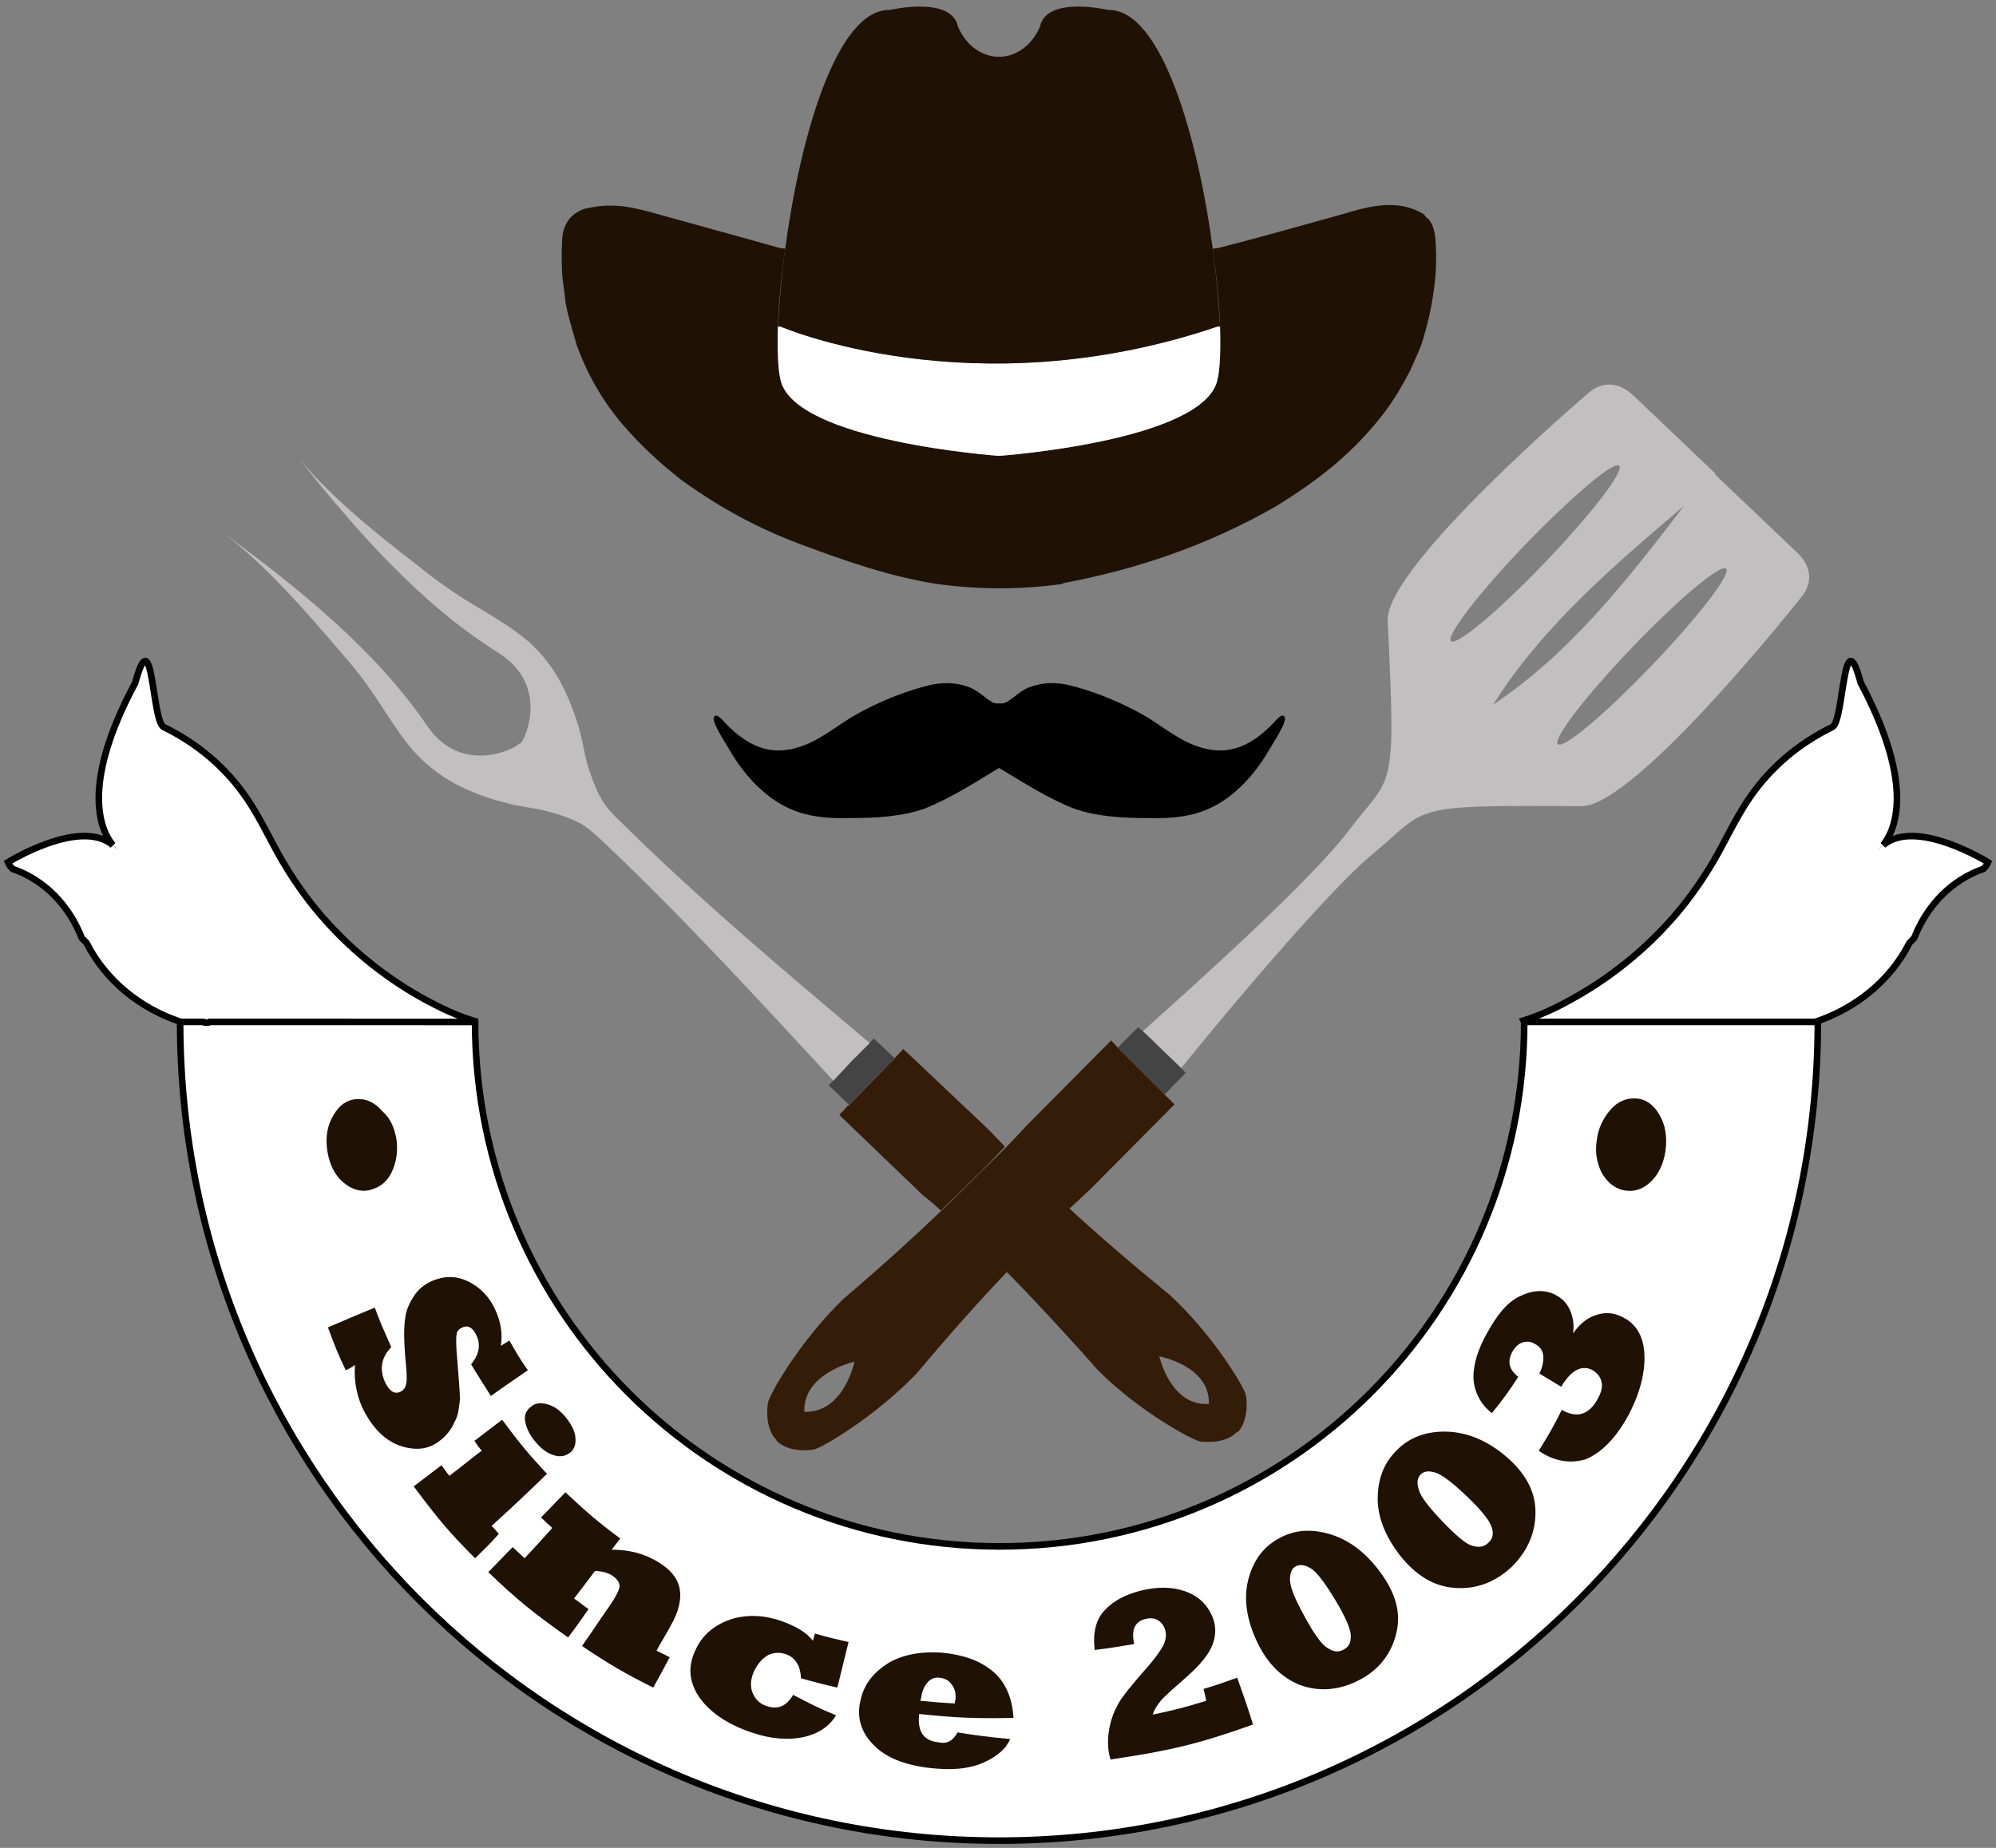 <?xml version="1.0" encoding="utf-8"?>
<!-- Generator: Adobe Illustrator 25.2.0, SVG Export Plug-In . SVG Version: 6.00 Build 0)  -->
<svg version="1.1" id="Layer_1" xmlns="http://www.w3.org/2000/svg" xmlns:xlink="http://www.w3.org/1999/xlink" x="0px" y="0px"
	 viewBox="0 0 302.5 280.1" style="enable-background:new 0 0 302.5 280.1;" xml:space="preserve">
<rect x="0" y="0" width="302.5" height="280.1" fill="#808080" stroke="none"/>
<style type="text/css">
	.st0{fill:#FFFFFF;}
	.st1{fill:#C1BFBF;}
	.st2{fill:#1F1204;}
	.st3{fill:#341D08;}
	.st4{fill:#444444;}
	.st5{fill:#4F1717;}
	.st6{fill:#683C3C;}
	.st7{fill:#999999;}
	.st8{fill:none;stroke:#000000;stroke-miterlimit:10;}
	.st9{fill:none;stroke:#341D08;stroke-width:1.046;stroke-miterlimit:10;}
	.st10{fill:#1F1104;}
</style>
<g id="Logo">
	<g id="XMLID_1_">
		<g>
			<path class="st0" d="M301.3,130.7c-0.2,0.5-0.5,0.8-0.7,1c-4.9,1.7-8.6,5.6-10.5,10.5c-0.2,0.2-0.5,0.5-0.7,0.7
				c-3,5.9-8.3,10-14.3,12H231l-0.1-0.2c2.5-0.8,4.9-1.9,7.2-3.2c5.1-2.8,9.8-6.4,13.8-10.6c2.6-2.7,4.9-5.7,6.9-8.9
				c2.3-3.6,3.9-7.5,6.3-11c3.2-4.7,7.5-8.3,12.6-10.8c1.8-0.9,1.6-16.7,4.3-6.7c8.5,16,5,22.6,3.4,24.6
				C290.4,123.9,301.3,130.7,301.3,130.7z M285.3,128.1c-0.2,0.2-0.4,0.4-0.6,0.6C284.8,128.7,285,128.5,285.3,128.1z"/>
			<path class="st0" d="M275.1,154.9h0.4c0,68.5-55.6,124.1-124.1,124.1S27.3,223.5,27.3,154.9h0.1h3.4c0.1,0.1,0.3,0.1,0.5,0.1
				c0.2,0,0.4,0,0.5-0.1H72c0,44,35.6,79.5,79.5,79.5s79.5-35.6,79.5-79.5H275.1z"/>
			<path class="st1" d="M272.3,83.7c3.8,3.6,0.7,6.8,0.7,6.8s-24.8,31.4-33.2,31.7c-26.9-0.2-23.1,0.1-31.7,7.2
				c-8.6,7.1-29.1,32.5-29.1,32.5l-2.9-2.8l-2.9-2.8c0,0,6.1-5.4,13.1-11.9c7-6.5,14.8-14.1,18.1-18.5c6.7-8.8,7.2-5.1,5.9-31.9
				c-0.1-8.4,30.4-34.4,30.4-34.4s3.1-3.2,6.9,0.4c3.8,3.6,12.4,11.8,12.4,11.8l-0.1,0.1C259.9,71.9,268.5,80.1,272.3,83.7z
				 M250.3,100.9c7-7.3,12.1-13.9,11.3-14.7c-0.8-0.8-7.2,4.6-14.2,11.9c-7,7.3-12.1,13.9-11.3,14.7
				C236.9,113.6,243.3,108.2,250.3,100.9z M234.1,85.3c7-7.3,12.1-13.9,11.3-14.7c-0.8-0.8-7.1,4.6-14.2,11.9
				c-7,7.3-12.1,13.9-11.3,14.7C220.8,97.9,227.1,92.6,234.1,85.3z M226.3,106.8c11.7-7.8,20.5-19.1,28.9-30.1
				C244.6,85.7,233.7,95,226.3,106.8z"/>
			<path class="st2" d="M217.5,35.9c0.4,4.1,0,7.9-0.9,12c-0.3,1.4-0.7,2.7-1.1,4.1c-0.5,1.4-1.2,2.8-1.8,4.2
				c-1.1,2.1-2.3,4.2-3.8,6.2c-4.7,6.2-10.2,10.5-16.8,14.5c-10.2,5.8-20.8,9.4-32,11.5v0.1c-6.3,0.9-12.8,0.9-19.2,0
				c-7-1.1-13.6-3.4-20.3-5.9c-6.5-2.4-12.5-5.6-18.4-9.9c-3.3-2.6-6-5.1-8.7-8.2c-3.2-3.7-5.5-7.8-7.1-12.2
				c-0.6-2.2-1.3-4.2-1.7-6.5c-0.1-1.4-0.4-2.8-0.5-4.2c-0.1-1.8-0.1-3.6,0-5.4c0.1-1.7,0.9-3.3,2.4-4.1c0.5-0.3,1-0.5,1.7-0.6
				c1.5-0.3,2.8-0.4,4.3-0.3c1.7,0.1,3.2,0.5,4.8,0.9c6.8,1.9,13.1,3.6,19.8,5.5l0.8,0.1c-0.6,4.3-1,8.4-1.1,11.8
				c-0.1,3.6,0,6.5,0.4,8.1c2.1,9.3,33.1,11.5,33.1,11.5s31-2.2,33.1-11.5c0.4-1.6,0.5-4.5,0.4-8.1c0,0,0,0,0,0
				c-0.1-3.4-0.5-7.5-1.1-11.8l0.8-0.1c6.3-1.6,12.6-3.4,19.1-5.2c3.9-1.2,8.3-2.3,12.1,0.1c0.2,0.2,0.3,0.5,0.6,0.6
				C217.1,33.9,217.4,34.9,217.5,35.9z"/>
			<path d="M194.7,108.7c0.4,0.7-1.8,4-2.2,4.7c-1.7,3-3.9,5.7-6.7,7.7c-3.7,2.6-7.4,3-11.8,2.9c-3.7,0-7.9-0.2-11.4-1.5
				c-4-1.6-7.5-3.9-11.2-6.1c-3.6,2.2-7.2,4.5-11.1,6.1c-3.5,1.3-7.7,1.5-11.4,1.5c-4.4,0.1-8.1-0.3-11.8-2.9c-2.8-2-5-4.7-6.7-7.7
				c-0.4-0.7-2.6-4-2.2-4.7c0.4-0.8,1.5,0.7,1.9,1.1c2.5,2.5,5.3,4.3,8.9,3.9c4-0.5,6.7-2.9,9.9-4.9c0,0,5.3-3.3,11.8-4.9
				c2-0.5,4.1-0.5,6,0.2c1.5,0.5,2.3,1.5,3.6,2.3c0.4,0.2,0.8,0.3,1.1,0.2c0.4,0.1,0.8,0,1.2-0.2c1.3-0.8,2.1-1.8,3.6-2.3
				c1.9-0.7,4-0.7,6-0.2c6.5,1.6,11.8,4.9,11.8,4.9c3.2,2,5.9,4.4,9.9,4.9c3.6,0.4,6.4-1.4,8.9-3.9
				C193.2,109.4,194.3,107.9,194.7,108.7z"/>
			<path class="st3" d="M188.8,211.4c0.2,1,0.4,3.9-1.2,5.7l-0.1-0.1c-1.6,1.8-4.6,1.6-5.6,1.5c-0.9-0.1-9-4.3-15.5-10.8
				c-5.2-5.9-9.9-10.9-13.8-14.9c0.2-0.3,0.5-0.5,0.7-0.8c3.2-3.3,5.9-6,7.9-8c0.3-0.3,0.6-0.6,0.9-0.8c4.1,3.8,9.2,8.2,15.2,13.1
				C184.1,202.6,188.6,210.4,188.8,211.4z M183.2,212.8c0.2-5.8-7.5-7.2-7.5-7.2S177.4,213.2,183.2,212.8z"/>
			<path class="st0" d="M184.9,49.5c0.1,3.6,0,6.5-0.4,8.1c-2.1,9.3-33.1,11.5-33.1,11.5s-31-2.2-33.1-11.5
				c-0.4-1.6-0.5-4.5-0.4-8.1h0.4c0,0,29.1,12.6,66.2,0H184.9z"/>
			<path class="st2" d="M184.9,49.5C184.9,49.5,184.9,49.5,184.9,49.5l-0.4,0c-37.1,12.6-66.2,0-66.2,0h-0.4
				c0.2-3.4,0.5-7.5,1.1-11.8c2.2-16.5,7.7-36.4,15.9-36.2c0,0,9.4-2.2,10.3,2.6c2.2,4.8,6.2,4.5,6.2,4.5s4,0.3,6.2-4.5
				c0.9-4.8,10.3-2.6,10.3-2.6c8.2-0.2,13.7,19.7,15.9,36.2C184.4,42,184.7,46.1,184.9,49.5z"/>
			<polygon class="st4" points="179.7,162.6 176.6,165.8 176.5,165.9 173.1,162.5 169.4,158.8 172.5,155.7 173.2,156.3 176.1,159.1 
				179,161.9 			"/>
			<path class="st3" d="M178,167.4l-12.8,12.9c0,0-1.1,1-3.1,2.9c0,0,0,0,0,0c-3.8-3.5-6.8-6.4-8.8-8.5c-0.3-0.3-0.6-0.6-0.8-0.8
				c2-2.1,3.1-3.3,3.1-3.3l12.8-12.9l1.1,1.2l3.7,3.7l3.4,3.4L178,167.4z"/>
			<path class="st3" d="M162.1,183.2C162.1,183.2,162.1,183.2,162.1,183.2c-0.2,0.3-0.5,0.6-0.8,0.9c-2,1.9-4.7,4.6-7.9,8
				c-0.2,0.3-0.5,0.5-0.7,0.8c-0.5-0.5-1.1-1.1-1.6-1.6c-3.6-3.5-6.4-6.2-8.2-7.8c1.3-1.3,2.5-2.4,3.6-3.6c0,0,0-0.1,0.1-0.1
				c0.2-0.2,0.4-0.4,0.7-0.7c2.2-2.2,4-4,5.3-5.3c0.2,0.3,0.5,0.5,0.8,0.8C155.2,176.7,158.1,179.7,162.1,183.2z"/>
			<path class="st5" d="M153.3,192c3.2-3.4,5.9-6,7.9-8C159.2,186,156.5,188.7,153.3,192z"/>
			<path class="st3" d="M151,191.2c0.5,0.5,1,1,1.6,1.6c-3.9,4.1-8.5,9.2-13.6,15.3c-6.6,6.9-14.6,11.4-15.6,11.6s-4,0.4-5.7-1.3
				v-0.1c-1.7-1.7-1.5-4.7-1.3-5.7c0.1-1,4.6-9.1,11.4-15.7c5.9-5,10.9-9.6,15-13.5C144.6,185.1,147.5,187.7,151,191.2z M121.9,214
				c6,0.2,7.6-7.6,7.6-7.6S121.7,208.1,121.9,214z"/>
			<path class="st3" d="M149.8,171.2c0,0,0.9,0.9,2.5,2.6c-1.3,1.4-3,3.2-5.2,5.3c-0.2,0.2-0.4,0.4-0.7,0.7c0,0,0,0-0.1,0.1
				c-1.1,1.1-2.4,2.3-3.7,3.6c-1.6-1.5-2.6-2.2-2.6-2.2l-12.8-12.3l1.3-1.4l0-0.1l0.1,0.1l3.5-3.6l3.4-3.5l1.4-1.5L149.8,171.2z"/>
			<path class="st5" d="M142.8,183.4c1.8,1.7,4.7,4.3,8.2,7.8C147.5,187.7,144.6,185.1,142.8,183.4z"/>
			<polygon class="st4" points="135.6,160.4 132.2,163.9 128.7,167.5 128.6,167.4 132.1,163.9 			"/>
			<polygon class="st4" points="135.6,160.4 132.1,163.9 128.6,167.4 125.6,164.5 126.3,163.8 129,160.9 131.8,158.1 132.4,157.4 
							"/>
			<path class="st1" d="M131.8,158.1l-2.8,2.8l-2.7,2.9c-11.5-12.4-22.9-24.9-35.2-36.5c-0.9-0.8-1.8-1.7-2.8-2.3
				c-1.6-0.9-3.6-1.6-5.3-2c-2.1-0.6-4.3-0.7-6.3-1.3c-5.6-1.4-10.6-3.8-14.4-8.3c-2.4-2.9-4.2-6.1-6.4-9.2
				c-1.3-1.9-2.8-3.7-4.3-5.4C46.2,92.5,40.5,85.9,34,80.9c11.3,8.3,22.9,17.6,30.8,29.2c5.1,7.4,13.2,3.5,13.9,2.6h0.2
				c1-1.2,4.1-9-3.3-13.7c-12-7.5-21.7-18.7-30.4-29.6c5.3,6.3,12.1,11.7,18.6,16.7c1.8,1.5,3.7,2.8,5.6,4.1c3.1,2,6.4,3.7,9.4,6
				c4.7,3.5,7.2,8.4,8.9,14c0.6,2.1,0.9,4.3,1.5,6.3c0.6,1.7,1.3,3.7,2.3,5.2c0.7,1,1.5,1.9,2.4,2.7
				C105.9,136.3,118.9,147.2,131.8,158.1z"/>
			<path class="st6" d="M119,37.7c-0.6,4.3-0.9,8.4-1.1,11.8C118,46.1,118.4,42,119,37.7z"/>
			<path class="st0" d="M72,154.8v0.1H31.8c-0.1,0.1-0.3,0.1-0.5,0.1c-0.2,0-0.4,0-0.5-0.1h-3.4c-6-2-11.3-6.1-14.3-12
				c-0.2-0.2-0.5-0.5-0.7-0.7c-1.9-4.9-5.6-8.8-10.5-10.5c-0.2-0.2-0.5-0.5-0.7-1c0,0,10.9-6.8,15.9-2.6c-1.6-1.9-5.2-8.6,3.4-24.6
				c2.7-10,2.5,5.8,4.3,6.7c5.1,2.5,9.4,6.1,12.6,10.8c2.4,3.5,4,7.4,6.3,11c2,3.2,4.3,6.2,6.9,8.9c4,4.2,8.7,7.8,13.8,10.6
				C66.8,152.8,69.3,154,72,154.8z M17.8,128.7c-0.2-0.2-0.4-0.4-0.6-0.6C17.5,128.5,17.7,128.7,17.8,128.7z"/>
			<path class="st7" d="M17.2,128.1c0.2,0.2,0.4,0.4,0.6,0.6C17.7,128.7,17.5,128.5,17.2,128.1z"/>
		</g>
		<g>
			<path class="st8" d="M231,154.9l-0.1-0.2c2.5-0.8,4.9-1.9,7.2-3.2c5.1-2.8,9.8-6.4,13.8-10.6c2.6-2.7,4.9-5.7,6.9-8.9
				c2.3-3.6,3.9-7.5,6.3-11c3.2-4.7,7.5-8.3,12.6-10.8c1.8-0.9,1.6-16.7,4.3-6.7c8.5,16,5,22.6,3.4,24.6c5-4.2,15.9,2.6,15.9,2.6
				c-0.2,0.5-0.5,0.8-0.7,1c-4.9,1.7-8.6,5.6-10.5,10.5c-0.2,0.2-0.5,0.5-0.7,0.7c-3,5.9-8.3,10-14.3,12"/>
			<path class="st8" d="M72,154.9c0,44,35.6,79.5,79.5,79.5s79.5-35.6,79.5-79.5h44.1h0.4c0,68.5-55.6,124.1-124.1,124.1
				S27.3,223.5,27.3,154.9h0.1"/>
			<path class="st8" d="M27.4,154.9c-6-2-11.3-6.1-14.3-12c-0.2-0.2-0.5-0.5-0.7-0.7c-1.9-4.9-5.6-8.8-10.5-10.5
				c-0.2-0.2-0.5-0.5-0.7-1c0,0,10.9-6.8,15.9-2.6c-1.6-1.9-5.2-8.6,3.4-24.6c2.7-10,2.5,5.8,4.3,6.7c5.1,2.5,9.4,6.1,12.6,10.8
				c2.4,3.5,4,7.4,6.3,11c2,3.2,4.3,6.2,6.9,8.9c4,4.2,8.7,7.8,13.8,10.6c2.4,1.3,4.9,2.5,7.6,3.3v0.1H31.8
				c-0.1,0.1-0.3,0.1-0.5,0.1c-0.2,0-0.4,0-0.5-0.1H27.4z"/>
		</g>
	</g>
</g>
<g id="XMLID_2_">
	<g>
		<polygon class="st3" points="164.5,179.6 148.4,195.5 139.8,187.1 156,171.2 		"/>
	</g>
	<g>
		<polygon class="st9" points="139.8,187.1 156,171.2 164.5,179.6 148.4,195.5 		"/>
	</g>
</g>
<g>
	<g>
		<path class="st10" d="M60.1,172.8c0.2,1.7,0,3.3-0.7,4.8c-0.7,1.5-1.8,2.4-3.4,2.8c-1.4,0.3-2.7-0.1-4-1.2
			c-1.3-1.1-2.1-2.8-2.4-4.8c-0.3-2,0-3.8,0.9-5.3c0.9-1.6,2.1-2.4,3.5-2.5c1.5-0.1,2.8,0.5,3.9,1.8C59.2,169.5,59.8,171,60.1,172.8
			z"/>
		<path class="st10" d="M52.4,207.7c-1.2-2.5-1.7-3.8-2.7-6.5c2.8-1.2,4.2-1.8,7.1-3c0.9,2.5,1.5,3.7,2.5,6
			c-1.6,1.6-1.8,3.5-0.9,5.4c0.7,1.4,1.5,1.8,2.4,1.3c0.5-0.3,0.7-0.7,0.8-1.4c0.1-0.7,0-2-0.2-4c-0.2-2.5-0.2-4.4,0-5.6
			c0.1-1.2,0.6-2.3,1.3-3.4c0.7-1.1,1.6-1.8,2.7-2.3c2.1-0.9,3.9-0.8,5.7,0.1c1.7,0.9,3,2.2,3.9,4.1c0.9,1.9,1.2,3.7,0.9,5.6
			c0.5-0.3,0.8-0.5,1.3-0.8c1.1,1.9,1.6,2.8,2.8,4.5c-2.3,1.6-3.4,2.3-5.6,3.9c-1.2-1.9-1.8-2.8-3-4.8c1.3-1.6,1.5-3.1,0.7-4.6
			c-0.6-1.1-1.3-1.4-2.2-0.9c-0.4,0.2-0.7,0.6-0.7,1c-0.1,0.4-0.1,1.7,0.1,3.8c0.2,2.8,0.4,4.8,0.4,5.8c0,0.5-0.1,1.1-0.2,1.8
			c-0.1,0.7-0.3,1.3-0.6,1.8c-0.5,1.2-1.3,2.2-2.4,3c-1.6,1.2-3.5,1.4-5.7,0.7c-2.2-0.7-4-2.4-5.4-4.9c-1.3-2.3-1.8-4.9-1.6-7.4
			C53.2,207.3,52.9,207.5,52.4,207.7z"/>
		<path class="st10" d="M72,236.2c-4-4-5.8-6.2-9.3-10.9c1.7-1.3,2.5-1.9,4.2-3.2c0.5,0.6,0.7,1,1.2,1.6c2-1.5,2.9-2.3,4.9-3.8
			c-0.5-0.6-0.7-0.9-1.1-1.5c1.7-1.3,2.5-1.9,4.2-3.2c2.6,3.5,3.9,5.1,6.8,8.2c-3.3,3.2-5,4.8-8.4,7.9c0.5,0.5,0.7,0.7,1.1,1.2
			C74.3,234,73.5,234.7,72,236.2z M80.5,213.2c0.7-0.6,1.6-0.6,2.6-0.3c1,0.3,1.9,1,2.7,2c0.8,1,1.3,2,1.4,2.9
			c0.1,1-0.1,1.8-0.7,2.3c-0.7,0.6-1.5,0.8-2.5,0.5c-1-0.3-1.9-0.9-2.8-2c-0.9-1-1.4-2.1-1.6-3.1C79.4,214.6,79.7,213.8,80.5,213.2z
			"/>
		<path class="st10" d="M86.1,248.2c-5.1-3.6-7.5-5.5-12.1-9.9c1.5-1.5,2.2-2.3,3.7-3.8c0.7,0.7,1.1,1,1.8,1.7
			c1.7-1.8,2.5-2.7,4.2-4.6c-0.7-0.6-1-0.9-1.7-1.6c1.5-1.5,2.2-2.3,3.7-3.8c3.2,3,4.8,4.4,8.3,7c-0.5,0.7-0.8,1-1.3,1.7
			c2.7,0,5,0.6,7.1,1.9c1.8,1.1,2.9,2.4,3.2,4c0.3,1.5-0.1,3.5-1.4,5.7c-0.8,1.5-1.3,2.2-2.1,3.7c0.8,0.4,1.2,0.6,2,1
			c-1,1.9-1.5,2.8-2.5,4.6c-4.4-2.2-6.6-3.5-10.8-6.3c1.7-2.4,2.5-3.7,4.2-6.1c0.9-1.3,1.4-2.3,1.5-2.9c0-0.6-0.3-1.1-1-1.6
			c-0.7-0.5-1.5-0.7-2.7-0.8c-1.3,1.7-1.9,2.5-3.2,4.2c0.9,0.6,1.3,1,2.2,1.6C88,245.6,87.4,246.5,86.1,248.2z"/>
		<path class="st10" d="M120.2,256.9c2.5,1.3,3.8,2,6.5,3.1c-1,1.7-2.7,2.8-4.9,3.3c-2.3,0.5-5,0.3-7.9-0.7
			c-3.9-1.3-6.6-3.3-8.1-5.6c-1.5-2.4-1.5-4.7-0.3-7.1c1.1-2.3,3-3.7,5.4-4.5c2.4-0.7,4.9-0.6,7.5,0.3c2.2,0.8,3.8,1.7,4.8,3
			c0.1-0.4,0.2-0.6,0.3-1.1c2,0.6,3,0.8,5.1,1.3c-0.7,2.8-1,4.1-1.7,6.9c-2.2-0.5-3.3-0.8-5.5-1.4c-0.1-2-0.9-3.2-2.4-3.7
			c-1-0.3-2-0.2-2.8,0.3c-0.9,0.6-1.5,1.4-2,2.5c-0.5,1.2-0.5,2.3-0.1,3.2c0.4,0.9,1.1,1.6,2.1,1.9
			C117.9,259.2,119.2,258.6,120.2,256.9z"/>
		<path class="st10" d="M145.1,262.6c3.2,0.5,4.8,0.7,8,1c-0.3,0.7-0.8,1.4-1.5,2s-1.5,1.1-2.4,1.5c-1.9,0.9-4.3,1.2-7,1
			c-4.6-0.3-7.9-1.6-9.8-3.6c-1.9-1.9-2.6-4.2-2-6.7c0.5-2.5,2-4.3,4.2-5.7c2.2-1.3,4.9-1.8,8.1-1.6c3.1,0.3,5.6,1.1,7.6,2.7
			c2,1.6,3.1,4,3.3,7.2c-5.7,0.1-8.6,0-14.3-0.6c-0.3,2.7,0.7,4.1,3,4.3C143.5,264.4,144.5,263.8,145.1,262.6z M139.5,257.8
			c2.1,0.2,3.1,0.3,5.2,0.4c0-0.3,0.1-0.5,0.1-0.6c0.1-0.9-0.1-1.7-0.6-2.3c-0.4-0.6-1-0.9-1.8-1c-0.8-0.1-1.4,0.2-1.9,0.8
			c-0.5,0.6-0.8,1.4-0.9,2.3C139.5,257.6,139.5,257.7,139.5,257.8z"/>
		<path class="st10" d="M182.4,256c2.1-0.6,3.1-1,5.1-1.7c1,2.8,1.5,4.2,2.4,7.1c-8.4,3-12.8,4-21.6,5.3c-0.1-0.5-0.2-0.7-0.2-0.7
			c-0.4-2.2-0.1-4.2,0.6-6.1c0.4-1,0.9-2,1.7-3c0.7-1,1.7-2.1,2.7-3.3c1.8-2,2.8-3.4,3.2-4.2c0.4-0.8,0.5-1.6,0.3-2.3
			c-0.2-0.7-0.6-1.2-1.1-1.5c-0.5-0.3-1.1-0.4-1.9-0.2c-1.6,0.4-2.2,1.6-1.7,3.8c-2.4,0.4-3.6,0.6-6,0.9c-0.3-2.7,0.2-4.7,1.6-6.1
			c1.3-1.4,3.1-2.3,5.4-2.9c2.5-0.6,4.7-0.6,6.7,0.1c2,0.7,3.4,2,4.2,4c0.5,1.3,0.5,2.6,0,4c-0.5,1.4-1.8,3.1-4.1,5.1
			c-1.8,1.6-3.1,2.7-3.7,3.4c-0.6,0.7-1.1,1.5-1.3,2.2c3.3-0.7,4.9-1.1,8.1-2.1C182.7,257.2,182.6,256.8,182.4,256z"/>
		<path class="st10" d="M190.3,248.4c-1.6-3.6-1.8-6.7-1-9.4c0.8-2.7,2.3-4.6,4.5-5.8c2.3-1.3,4.8-1.5,7.6-0.7
			c2.8,0.8,5.4,2.6,7.7,5.7c2.4,3.2,3.3,6.3,2.5,9.4c-0.7,3-2.6,5.5-5.5,7c-3,1.6-6.1,1.9-9.1,0.8
			C194,254.2,191.8,251.8,190.3,248.4z M197.7,245c1.4,2.6,2.6,4.3,3.5,4.8c0.9,0.6,1.7,0.7,2.5,0.2c0.8-0.4,1.1-1.2,1-2.3
			c-0.1-1-0.9-2.8-2.4-5.3c-1.6-2.6-2.8-4.2-3.7-4.7c-0.8-0.5-1.6-0.6-2.2-0.3c-0.6,0.3-0.9,1-0.9,2
			C195.5,240.5,196.2,242.3,197.7,245z"/>
		<path class="st10" d="M212.2,235.8c-2.4-3.1-3.5-6.1-3.4-9c0.1-2.9,1-5.1,2.9-7c1.9-1.9,4.3-2.8,7.2-2.8c2.9,0,5.9,1,8.9,3.4
			c3.1,2.5,4.8,5.3,4.9,8.5c0.1,3.2-1.1,6.1-3.5,8.5c-2.5,2.4-5.4,3.5-8.6,3.3C217.3,240.5,214.6,238.8,212.2,235.8z M218.5,230.5
			c2.1,2.2,3.6,3.5,4.6,3.8c1,0.3,1.9,0.2,2.5-0.5c0.7-0.6,0.8-1.5,0.4-2.5c-0.4-1-1.6-2.5-3.7-4.5c-2.2-2.1-3.8-3.3-4.8-3.6
			c-1-0.3-1.7-0.2-2.2,0.3c-0.5,0.5-0.6,1.3-0.3,2.2C215.2,226.7,216.4,228.3,218.5,230.5z"/>
		<path class="st10" d="M233.2,219.9c1.5-2.4,2.2-3.6,3.5-6.2c2.2,1.3,4.1,0.8,5.4-1.6c0.6-1,0.8-2,0.6-2.7
			c-0.2-0.8-0.7-1.3-1.3-1.7c-1.7-0.9-3.3,0-4.8,2.5c-1.3-0.8-2-1.2-3.3-2c0.4-0.8,0.6-1.6,0.6-2.5c0-0.9-0.5-1.6-1.3-2
			c-0.6-0.4-1.3-0.4-1.9-0.2c-0.6,0.2-1.1,0.7-1.5,1.4c-0.8,1.5-0.5,2.7,0.9,3.8c-1.5,2.3-2.3,3.4-4,5.5c-1.9-1.5-2.7-3.4-2.8-5.4
			c0-2.1,0.7-4.3,2.1-6.8c1.5-2.7,3-4.6,4.9-5.5c1.8-0.9,3.6-1.1,5.3-0.3c1,0.5,1.8,1.2,2.3,2.3c0.5,1.1,0.7,2.3,0.5,3.6
			c1-1.4,2.1-2.3,3.3-2.7c1.3-0.5,2.6-0.5,3.9,0.1c2.1,0.9,3.4,2.7,3.6,5.5c0.2,2.8-0.6,6.1-2.4,9.5c-1.9,3.5-4.1,5.7-6.5,6.7
			C237.9,221.9,235.5,221.5,233.2,219.9z"/>
		<path class="st10" d="M242,172.8c0.2-1.7,0.9-3.2,2-4.5c1.1-1.3,2.4-1.9,4-1.8c1.4,0.1,2.6,0.9,3.5,2.5c0.9,1.5,1.2,3.4,0.9,5.5
			c-0.3,2-1.1,3.6-2.3,4.7c-1.3,1.2-2.6,1.5-4.1,1.2c-1.4-0.3-2.5-1.3-3.3-2.7C242,176.2,241.7,174.6,242,172.8z"/>
	</g>
</g>
</svg>
